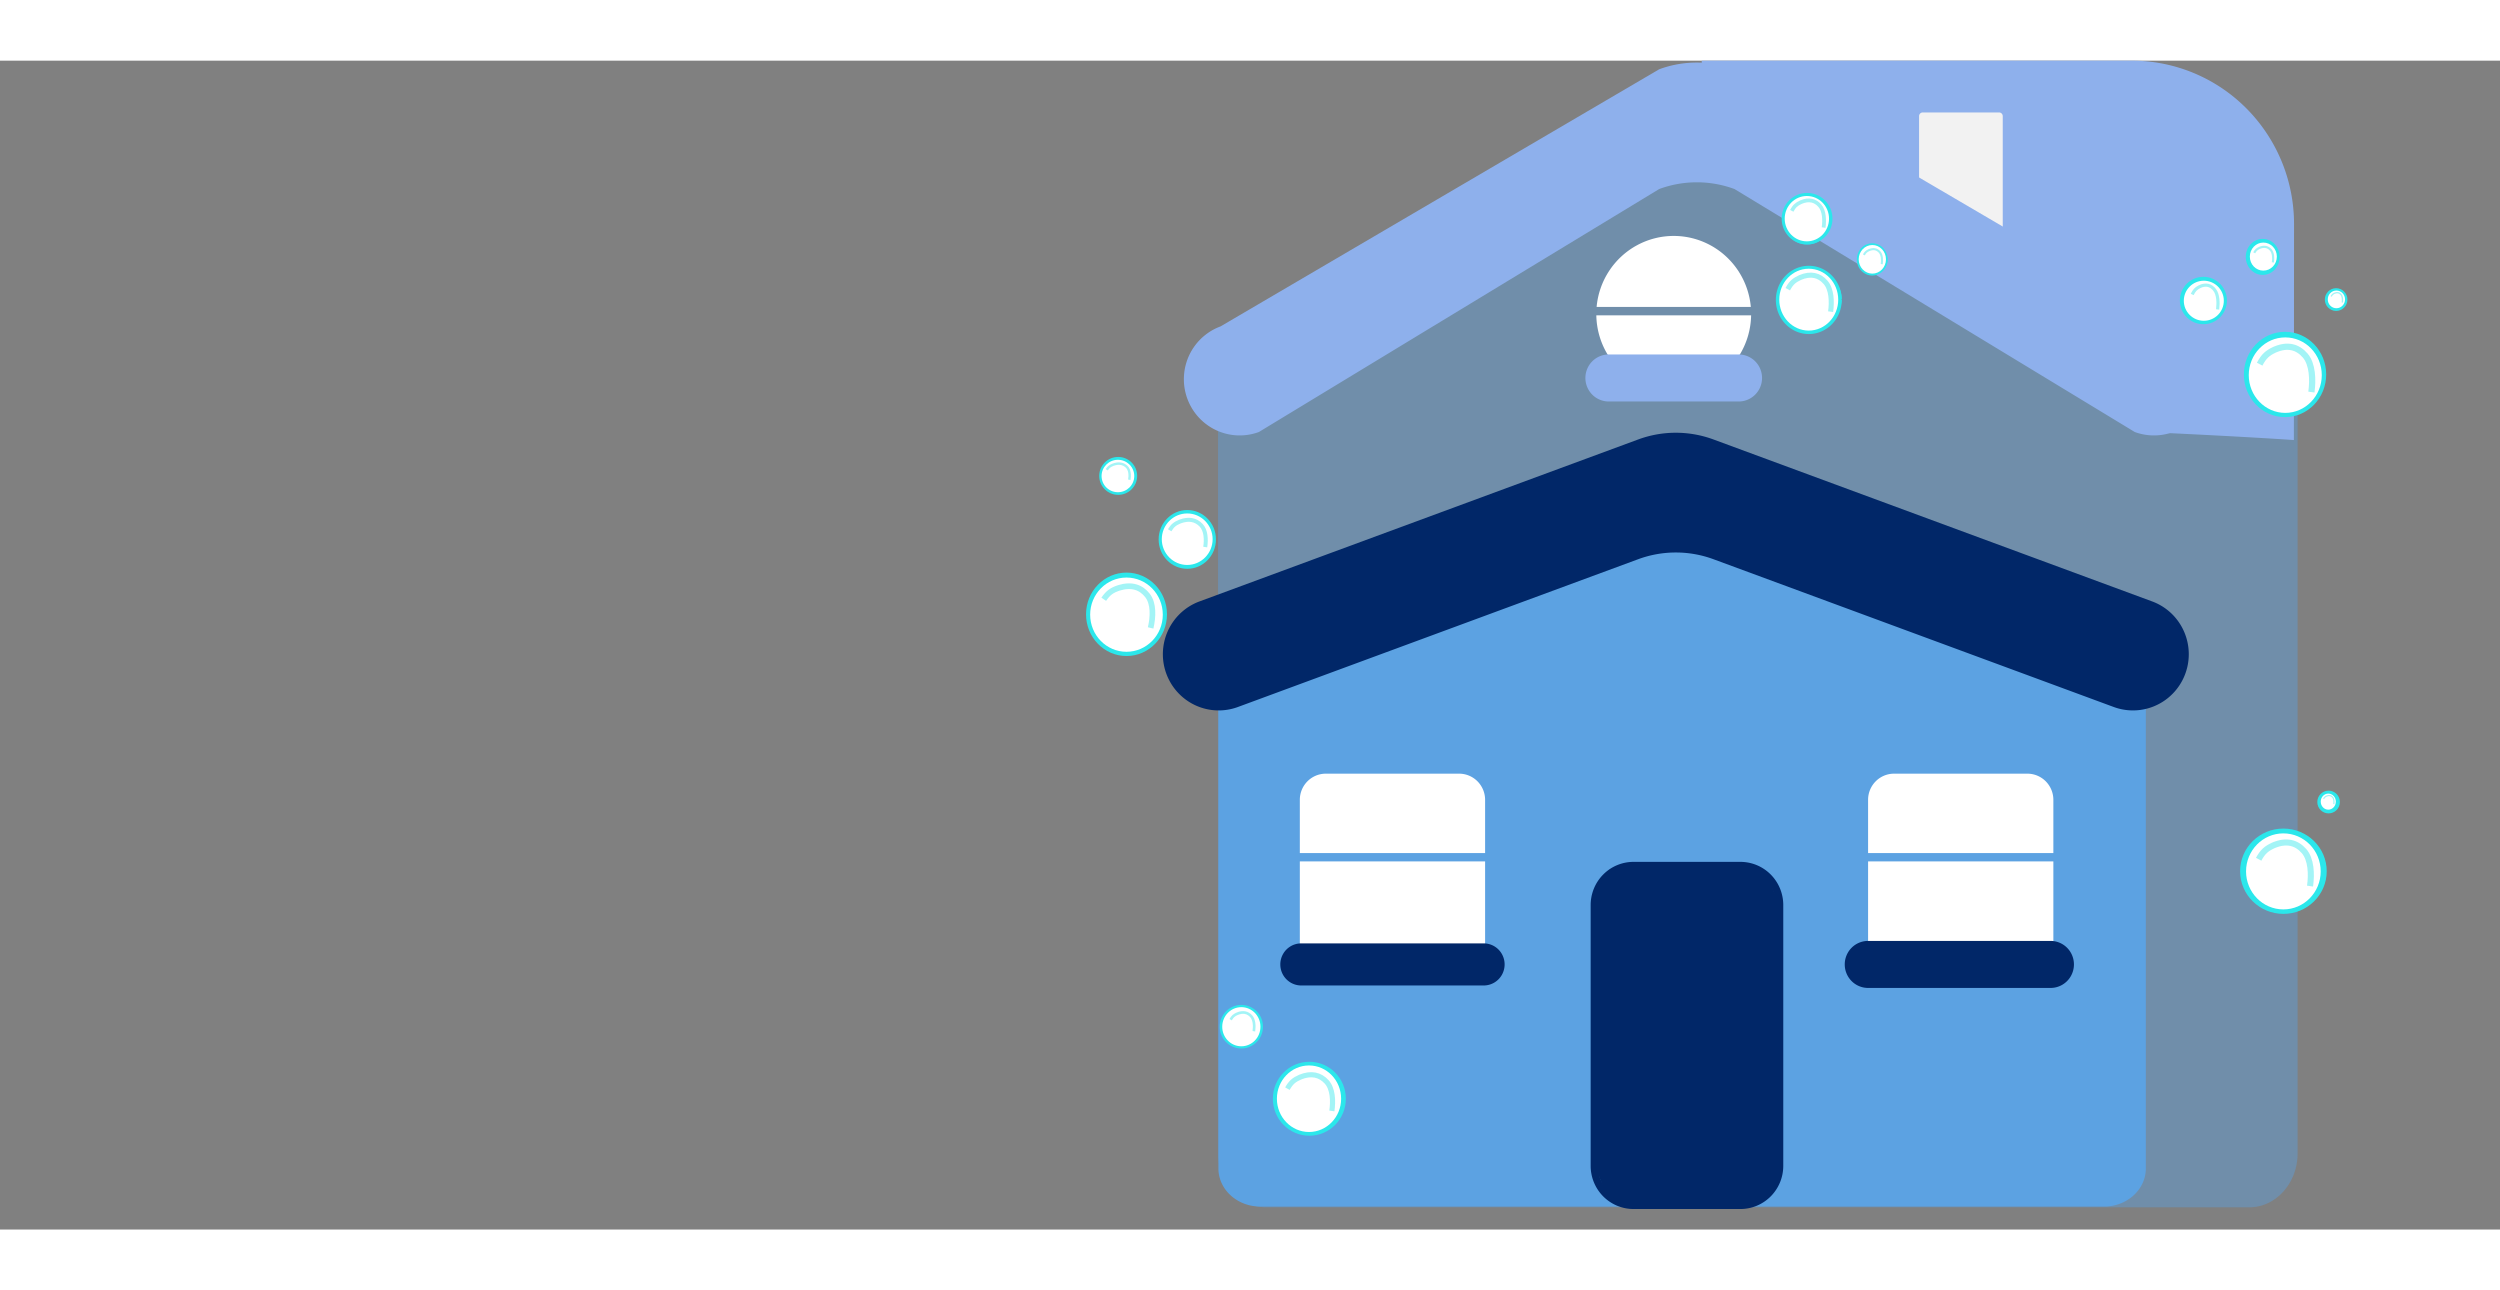 <?xml version="1.0" encoding="UTF-8" standalone="no"?>
<svg
   data-name="Layer 1"
   width="1097.175"
   height="566.229"
   viewBox="0 0 997.175 466.229"
   version="1.1"
   id="svg1179"
   sodipodi:docname="casa.svg"
   inkscape:export-filename="casai.svg"
   inkscape:export-xdpi="1"
   inkscape:export-ydpi="1"
   xmlns:inkscape="http://www.inkscape.org/namespaces/inkscape"
   xmlns:sodipodi="http://sodipodi.sourceforge.net/DTD/sodipodi-0.dtd"
   xmlns="http://www.w3.org/2000/svg"
   xmlns:svg="http://www.w3.org/2000/svg">
  <rect x="0" y="0" width="997.175" height="466.229" fill="#808080" stroke="none"/>
  <defs
     id="defs1183">
    <linearGradient
       id="linearGradient36702"
       inkscape:swatch="solid">
      <stop
         style="stop-color:#2be7eb;stop-opacity:1;"
         offset="0"
         id="stop36700" />
    </linearGradient>
  </defs>
  <sodipodi:namedview
     id="namedview1181"
     pagecolor="#ffffff"
     bordercolor="#000000"
     borderopacity="0.25"
     inkscape:showpageshadow="2"
     inkscape:pageopacity="0.0"
     inkscape:pagecheckerboard="0"
     inkscape:deskcolor="#d1d1d1"
     showgrid="false" />
  <path
     style="fill:#2be7eb;fill-opacity:1;stroke-width:0.979"
     id="path9945"
     sodipodi:type="arc"
     sodipodi:cx="720.79614"
     sodipodi:cy="63.149277"
     sodipodi:rx="9.762207"
     sodipodi:ry="10.209764"
     sodipodi:start="0"
     sodipodi:end="6.2524001"
     sodipodi:arc-type="slice"
     d="m 730.558,63.149 a 9.762,10.21 0 0 1 -9.687,10.209 9.762,10.21 0 0 1 -9.836,-10.052 9.762,10.21 0 0 1 9.536,-10.364 9.762,10.21 0 0 1 9.983,9.893 l -9.758,0.314 z" />
  <path
     d="M 897.113,457.382 H 505.163 c -10.661,0 -19.335,-9.664 -19.335,-21.542 v -293.548 a 12.008,12.094 0 0 1 6.386,-10.934 L 640.326,41.058 a 58.888,59.307 0 0 1 52.257,-0.053 l 217.44,90.345 a 12.01,12.095 0 0 1 6.425,10.952 v 293.538 c 0,11.878 -8.673,21.542 -19.335,21.542 z"
     fill="#f2f2f2"
     id="path1117"
     style="opacity:0.43;fill:#5ca2e2;fill-opacity:1;stroke-width:0.979" />
  <path
     d="M 839.238,457.064 H 502.66 c -9.193,0 -16.672,-6.821 -16.672,-15.205 V 236.667 a 8.467,8.527 0 0 1 5.556,-7.791 L 648.261,165.74 a 61.013,61.447 0 0 1 44.835,-0.022 l 157.249,63.161 a 8.467,8.527 0 0 1 5.565,7.795 v 205.186 c 2e-5,8.385 -7.479,15.205 -16.672,15.205 z"
     fill="#6c63ff"
     id="path1119"
     style="fill:#5ca2e2;fill-opacity:1;stroke-width:0.979" />
  <path
     d="m 592.362,316.054 v -21.222 a 10.363,10.436 0 0 0 -10.363,-10.436 h -53.174 a 10.363,10.436 0 0 0 -10.363,10.436 v 21.222 z"
     fill="#ffffff"
     id="path1137"
     style="stroke-width:0.979" />
  <path
     d="m 518.462,319.386 v 32.886 a 10.363,10.436 0 0 0 10.363,10.436 h 53.174 a 10.363,10.436 0 0 0 10.363,-10.436 V 319.386 Z"
     fill="#ffffff"
     id="path1139"
     style="stroke-width:0.979" />
  <path
     d="M 843.109,257.803 683.464,198.864 a 43.664,43.974 0 0 0 -30.057,0 l -159.646,58.939 a 22.265,22.423 0 0 1 -29.928,-21.053 v 0 A 22.265,22.423 0 0 1 478.435,215.696 l 174.972,-64.597 a 43.664,43.974 0 0 1 30.057,0 L 858.436,215.696 a 22.265,22.423 0 0 1 14.602,21.053 v 0 a 22.265,22.423 0 0 1 -29.928,21.053 z"
     fill="#3f3d56"
     id="path1141"
     style="fill:#012768;fill-opacity:1;stroke-width:0.979" />
  <path
     d="M 694.214,458.047 H 651.545 A 17.099,17.221 0 0 1 634.466,440.846 V 336.779 a 17.099,17.221 0 0 1 17.08,-17.201 h 42.668 a 17.099,17.221 0 0 1 17.08,17.201 V 440.846 A 17.099,17.221 0 0 1 694.214,458.047 Z M 651.545,322.526 a 14.168,14.269 0 0 0 -14.152,14.252 v 104.067 a 14.168,14.269 0 0 0 14.152,14.252 h 42.668 a 14.168,14.269 0 0 0 14.152,-14.252 V 336.779 A 14.168,14.269 0 0 0 694.214,322.526 Z"
     fill="#3f3d56"
     id="path1143"
     style="fill:#012768;fill-opacity:1;stroke-width:0.979" />
  <path
     d="m 698.352,98.243 a 30.877,31.097 0 0 0 -61.509,0 z"
     fill="#ffffff"
     id="path1145"
     style="stroke-width:0.979" />
  <path
     d="m 636.728,101.576 a 30.874,31.094 0 0 0 61.739,0 z"
     fill="#ffffff"
     id="path1147"
     style="stroke-width:0.979" />
  <path
     d="m 693.518,135.947 h -51.84 a 9.312,9.378 0 0 1 0,-18.756 h 51.84 a 9.312,9.378 0 0 1 0,18.756 z"
     fill="#ccc"
     id="path1149"
     style="fill:#8eb0ec;fill-opacity:1;stroke-width:0.979" />
  <path
     d="m 519.014,352.091 a 8.336,8.395 0 0 0 0,16.79 h 72.797 a 8.336,8.395 0 0 0 0,-16.79 z"
     fill="#ccc"
     id="path1151"
     style="fill:#012768;fill-opacity:1;stroke-width:0.979" />
  <path
     d="m 745.124,319.386 v 32.886 a 10.363,10.436 0 0 0 10.363,10.436 h 53.174 a 10.363,10.436 0 0 0 10.363,-10.436 V 319.386 Z"
     fill="#ffffff"
     id="path1153"
     style="stroke-width:0.979" />
  <path
     d="M 819.024,316.054 V 294.832 A 10.363,10.436 0 0 0 808.661,284.395 H 755.487 a 10.363,10.436 0 0 0 -10.363,10.436 v 21.222 z"
     fill="#ffffff"
     id="path1155"
     style="stroke-width:0.979" />
  <ellipse
     cx="698.248"
     cy="386.035"
     fill="#3f3d56"
     id="circle1157"
     style="fill:#5e4141;fill-opacity:1;stroke-width:0.979"
     rx="6.066"
     ry="6.11" />
  <path
     d="m 817.921,369.864 h -72.797 a 9.312,9.378 0 1 1 0,-18.756 h 72.797 a 9.312,9.378 0 0 1 0,18.756 z"
     fill="#ccc"
     id="path1171"
     style="fill:#012768;fill-opacity:1;stroke-width:0.979" />
  <path
     d="m 914.958,151.329 c 0,0 -17.653,-1.261 -53.679,-2.949 C 818.337,72.696 678.769,54.453 678.769,1.3760793e-4 V 0 h 171.543 a 64.715,65.175 0 0 1 64.715,65.175 z"
     fill="#ccc"
     id="path1173"
     style="fill:#8eb0ec;fill-opacity:1;stroke-width:0.979" />
  <path
     d="m 766.927,20.654 a 1.466,1.476 0 0 0 -1.464,1.474 v 49.224 a 1.466,1.476 0 0 0 1.464,1.474 h 30.446 a 1.466,1.476 0 0 0 1.464,-1.474 v -49.224 a 1.466,1.476 0 0 0 -1.464,-1.474 z"
     fill="#f2f2f2"
     id="path1175"
     style="stroke-width:0.979" />
  <path
     d="M 851.487,148.116 691.842,51.208 a 43.664,43.974 0 0 0 -30.057,0 L 502.139,148.116 a 22.265,22.423 0 0 1 -29.928,-21.053 v 0 a 22.265,22.423 0 0 1 14.602,-21.053 L 661.785,3.443 a 43.664,43.974 0 0 1 30.057,0 L 866.814,106.009 a 22.265,22.423 0 0 1 14.602,21.053 v 0 a 22.265,22.423 0 0 1 -29.928,21.054 z"
     fill="#ccc"
     id="path1177"
     style="fill:#8eb0ec;fill-opacity:1;stroke-width:0.979" />
  <ellipse
     style="fill:#2be7eb;fill-opacity:1;stroke-width:1.237"
     id="path9915-6-1-3-1"
     cx="724.446"
     cy="95.001"
     rx="10.137"
     ry="10.273" />
  <ellipse
     style="fill:#2be7eb;fill-opacity:1;stroke-width:0.675"
     id="path9915-6-1-3-6"
     cx="747.189"
     cy="79.552"
     rx="5.71"
     ry="5.43" />
  <ellipse
     style="fill:#2be7eb;fill-opacity:1;stroke-width:1.237"
     id="path9915-6-1-3"
     cx="720.783"
     cy="63.026"
     rx="10.137"
     ry="10.273" />
  <ellipse
     style="fill:#ffffff;fill-opacity:1;stroke:none;stroke-width:1.084"
     id="path9915-6-1-3-8"
     cx="720.707"
     cy="63.026"
     rx="8.839"
     ry="9.043" />
  <path
     style="fill:#012768;fill-opacity:1;stroke-width:0.979"
     d="m 651.052,320.816 -9.027,1.872 -6.106,10.428 0.531,108.558 3.717,9.358 8.23,5.882 49.913,-0.267 8.496,-6.417 2.92,-9.358 -0.796,-106.419 -4.248,-9.626 -7.965,-3.476 z"
     id="path7714"
     sodipodi:nodetypes="ccccccccccccc" />
  <path
     style="fill:#5e4141;fill-opacity:1;stroke-width:0.979"
     d="M 660.876,338.731 Z"
     id="path7763" />
  <ellipse
     style="fill:#2be7eb;fill-opacity:1;stroke-width:0.979"
     id="path8545"
     cx="910.784"
     cy="323.309"
     rx="17.272"
     ry="17.016" />
  <ellipse
     style="fill:#2be7eb;fill-opacity:1;stroke-width:0.979"
     id="path9901"
     cx="928.806"
     cy="295.705"
     rx="4.506"
     ry="4.538" />
  <ellipse
     style="fill:#2be7eb;fill-opacity:1;stroke-width:0.979"
     id="path9911"
     cx="449.332"
     cy="220.833"
     rx="16.145"
     ry="16.638" />
  <ellipse
     style="fill:#2be7eb;fill-opacity:1;stroke-width:1.021"
     id="path9913"
     cx="473.571"
     cy="190.96"
     rx="11.431"
     ry="11.722" />
  <ellipse
     style="fill:#2be7eb;fill-opacity:1;stroke-width:0.917"
     id="path9915"
     cx="446.01"
     cy="165.625"
     rx="7.567"
     ry="7.563" />
  <ellipse
     style="fill:#ffffff;fill-opacity:1;stroke-width:0.787"
     id="path9915-6"
     cx="445.905"
     cy="165.668"
     rx="6.521"
     ry="6.468" />
  <ellipse
     style="fill:#2be7eb;fill-opacity:1;stroke-width:0.952"
     id="path9917"
     cx="522.261"
     cy="414.063"
     rx="14.555"
     ry="14.747" />
  <ellipse
     style="fill:#2be7eb;fill-opacity:1;stroke-width:0.979"
     id="path9919"
     cx="495.139"
     cy="385.324"
     rx="8.636"
     ry="8.697" />
  <ellipse
     style="fill:#2be7eb;fill-opacity:1;stroke-width:0.999"
     id="path9921"
     cx="911.431"
     cy="125.164"
     rx="16.417"
     ry="17.016" />
  <ellipse
     style="fill:#2be7eb;fill-opacity:1;stroke-width:0.979"
     id="path9923"
     cx="878.869"
     cy="95.669"
     rx="9.387"
     ry="9.453" />
  <ellipse
     style="fill:#2be7eb;fill-opacity:1;stroke-width:0.979"
     id="path9925"
     cx="902.523"
     cy="78.275"
     rx="6.758"
     ry="7.185" />
  <ellipse
     style="fill:#2be7eb;fill-opacity:1;stroke-width:0.979"
     id="path9927"
     cx="931.81"
     cy="95.291"
     rx="4.506"
     ry="4.538" />
  <path
     style="fill:#2be7eb;fill-opacity:1;stroke-width:0.979"
     id="path9937"
     sodipodi:type="arc"
     sodipodi:cx="721.47687"
     sodipodi:cy="95.432518"
     sodipodi:rx="13.141433"
     sodipodi:ry="13.613019"
     sodipodi:start="0"
     sodipodi:end="6.2524001"
     sodipodi:arc-type="slice"
     d="m 734.618,95.433 a 13.141,13.613 0 0 1 -13.04,13.613 13.141,13.613 0 0 1 -13.241,-13.403 13.141,13.613 0 0 1 12.836,-13.819 13.141,13.613 0 0 1 13.439,13.19 l -13.135,0.419 z" />
  <path
     style="fill:#2be7eb;fill-opacity:1;stroke-width:0.99"
     id="path9943"
     sodipodi:type="arc"
     sodipodi:cx="746.77924"
     sodipodi:cy="79.273598"
     sodipodi:rx="6.142426"
     sodipodi:ry="6.42837"
     sodipodi:start="0"
     sodipodi:end="6.2524001"
     sodipodi:arc-type="slice"
     d="m 752.922,79.274 a 6.142,6.428 0 0 1 -6.095,6.428 6.142,6.428 0 0 1 -6.189,-6.329 6.142,6.428 0 0 1 6,-6.526 6.142,6.428 0 0 1 6.281,6.229 l -6.14,0.198 z" />
  <ellipse
     style="fill:#ffffff;fill-opacity:1;stroke-width:1.237"
     id="path9915-6-1"
     cx="473.54"
     cy="190.875"
     rx="10.137"
     ry="10.273" />
  <ellipse
     style="fill:#ffffff;fill-opacity:1;stroke-width:1.775"
     id="path9915-6-1-1"
     cx="449.317"
     cy="220.977"
     rx="14.487"
     ry="14.807" />
  <ellipse
     style="fill:#ffffff;fill-opacity:1;stroke-width:1.58"
     id="path9915-6-1-9"
     cx="522.125"
     cy="414.053"
     rx="12.808"
     ry="13.27" />
  <ellipse
     style="fill:#ffffff;fill-opacity:1;stroke-width:0.935"
     id="path9915-6-1-0"
     cx="495.135"
     cy="385.332"
     rx="7.624"
     ry="7.805" />
  <ellipse
     style="fill:#ffffff;fill-opacity:1;stroke-width:0.675"
     id="path9915-6-1-3-87"
     cx="746.821"
     cy="79.241"
     rx="5.442"
     ry="5.707" />
  <ellipse
     style="fill:#ffffff;fill-opacity:1;stroke-width:1.46"
     id="path9915-6-1-3-14"
     cx="721.458"
     cy="95.329"
     rx="11.756"
     ry="12.338" />
  <ellipse
     style="fill:#ffffff;fill-opacity:1;stroke-width:1.821"
     id="path9915-6-1-3-9"
     cx="910.769"
     cy="323.378"
     rx="14.886"
     ry="15.164" />
  <ellipse
     style="fill:#ffffff;fill-opacity:1;stroke-width:0.377"
     id="path9915-6-1-3-12"
     cx="928.685"
     cy="295.551"
     rx="3.013"
     ry="3.207" />
  <ellipse
     style="fill:#ffffff;fill-opacity:1;stroke-width:1.794"
     id="path9915-6-1-3-7"
     cx="911.524"
     cy="125.438"
     rx="14.562"
     ry="15.055" />
  <ellipse
     style="fill:#ffffff;fill-opacity:1;stroke-width:0.968"
     id="path9915-6-1-3-84"
     cx="879.037"
     cy="95.763"
     rx="7.978"
     ry="7.99" />
  <ellipse
     style="fill:#ffffff;fill-opacity:1;stroke-width:0.666"
     id="path9915-6-1-3-3"
     cx="902.782"
     cy="78.154"
     rx="5.388"
     ry="5.598" />
  <ellipse
     style="fill:#ffffff;fill-opacity:1;stroke-width:0.423"
     id="path9915-6-1-3-2"
     cx="931.923"
     cy="95.22"
     rx="3.445"
     ry="3.533" />
  <path
     style="opacity:0.43;fill:none;fill-opacity:1;stroke:#2be7eb;stroke-width:0.979;stroke-opacity:1;paint-order:stroke fill markers"
     d="m 441.446,163.195 c 0.72,-1.128 1.354,-1.576 2.58,-2.052 2.279,-0.82 4.052,-0.423 5.364,0.832 1.273,1.218 1.365,3.435 1.071,5.195"
     id="path36856"
     sodipodi:nodetypes="ccac" />
  <path
     style="opacity:0.43;fill:none;fill-opacity:1;stroke:#2be7eb;stroke-width:1.594;stroke-opacity:1;paint-order:stroke fill markers"
     d="m 466.551,187.311 c 1.132,-1.901 2.129,-2.655 4.058,-3.457 3.583,-1.382 6.373,-0.712 8.436,1.402 2.003,2.052 2.147,5.788 1.684,8.752"
     id="path36856-7"
     sodipodi:nodetypes="ccac" />
  <path
     style="opacity:0.43;fill:none;fill-opacity:1;stroke:#2be7eb;stroke-width:2.265;stroke-opacity:1;paint-order:stroke fill markers"
     d="m 440.25,214.832 c 1.798,-2.627 3.267,-3.602 6.026,-4.537 5.112,-1.578 8.872,-0.269 11.45,3.051 2.502,3.222 2.232,8.67 1.221,12.922"
     id="path36856-9"
     sodipodi:nodetypes="ccac" />
  <path
     style="opacity:0.43;fill:none;fill-opacity:1;stroke:#2be7eb;stroke-width:1.07;stroke-opacity:1;paint-order:stroke fill markers"
     d="m 490.865,382.526 c 0.739,-1.311 1.391,-1.831 2.651,-2.384 2.341,-0.953 4.164,-0.491 5.512,0.967 1.309,1.415 1.403,3.992 1.1,6.036"
     id="path36856-0"
     sodipodi:nodetypes="ccac" />
  <path
     style="opacity:0.43;fill:none;fill-opacity:1;stroke:#2be7eb;stroke-width:2.055;stroke-opacity:1;paint-order:stroke fill markers"
     d="m 513.508,410.036 c 1.415,-2.525 2.663,-3.526 5.075,-4.592 4.482,-1.836 7.971,-0.946 10.551,1.862 2.505,2.725 2.686,7.688 2.106,11.625"
     id="path36856-5"
     sodipodi:nodetypes="ccac" />
  <path
     style="opacity:0.43;fill:none;fill-opacity:1;stroke:#2be7eb;stroke-width:2.425;stroke-opacity:1;paint-order:stroke fill markers"
     d="m 900.914,318.533 c 1.636,-3.041 3.078,-4.247 5.866,-5.531 5.18,-2.211 9.212,-1.139 12.195,2.242 2.895,3.282 3.104,9.259 2.434,14.001"
     id="path36856-97"
     sodipodi:nodetypes="ccac" />
  <path
     style="opacity:0.43;fill:none;fill-opacity:1;stroke:#2be7eb;stroke-width:0.48;stroke-opacity:1;paint-order:stroke fill markers"
     d="m 926.822,294.433 c 0.324,-0.602 0.61,-0.841 1.163,-1.095 1.027,-0.438 1.827,-0.225 2.419,0.444 0.574,0.65 0.616,1.833 0.483,2.771"
     id="path36856-00"
     sodipodi:nodetypes="ccac" />
  <path
     style="opacity:0.43;fill:none;fill-opacity:1;stroke:#2be7eb;stroke-width:1.273;stroke-opacity:1;paint-order:stroke fill markers"
     d="m 874.41,93.256 c 0.809,-1.695 1.522,-2.367 2.9,-3.083 2.561,-1.233 4.555,-0.635 6.03,1.25 1.432,1.83 1.535,5.162 1.204,7.805"
     id="path36856-8"
     sodipodi:nodetypes="ccac" />
  <path
     style="opacity:0.43;fill:none;fill-opacity:1;stroke:#2be7eb;stroke-width:0.875;stroke-opacity:1;paint-order:stroke fill markers"
     d="m 899.127,76.643 c 0.596,-1.087 1.122,-1.518 2.138,-1.976 1.888,-0.79 3.358,-0.407 4.445,0.801 1.055,1.173 1.132,3.309 0.887,5.004"
     id="path36856-3"
     sodipodi:nodetypes="ccac" />
  <path
     style="opacity:0.43;fill:none;fill-opacity:1;stroke:#2be7eb;stroke-width:0.539;stroke-opacity:1;paint-order:stroke fill markers"
     d="m 929.821,94.051 c 0.356,-0.69 0.671,-0.964 1.278,-1.256 1.129,-0.502 2.007,-0.259 2.657,0.509 0.631,0.745 0.676,2.102 0.53,3.179"
     id="path36856-76"
     sodipodi:nodetypes="ccac" />
  <path
     style="opacity:0.43;fill:none;fill-opacity:1;stroke:#2be7eb;stroke-width:2.48;stroke-opacity:1;paint-order:stroke fill markers"
     d="m 901.313,121.062 c 1.647,-3.161 3.098,-4.414 5.905,-5.749 5.215,-2.299 9.273,-1.184 12.276,2.331 2.914,3.411 3.125,9.625 2.451,14.553"
     id="path36856-95"
     sodipodi:nodetypes="ccac" />
  <path
     style="opacity:0.43;fill:none;fill-opacity:1;stroke:#2be7eb;stroke-width:0.84;stroke-opacity:1;paint-order:stroke fill markers"
     d="m 743.435,77.482 c 0.569,-1.049 1.071,-1.465 2.042,-1.908 1.803,-0.763 3.207,-0.393 4.245,0.774 1.008,1.132 1.081,3.195 0.847,4.83"
     id="path36856-4"
     sodipodi:nodetypes="ccac" />
  <path
     style="opacity:0.43;fill:none;fill-opacity:1;stroke:#2be7eb;stroke-width:1.507;stroke-opacity:1;paint-order:stroke fill markers"
     d="m 714.677,59.896 c 1.014,-1.896 1.908,-2.648 3.636,-3.448 3.212,-1.379 5.711,-0.71 7.56,1.398 1.795,2.046 1.924,5.773 1.509,8.729"
     id="path36856-1"
     sodipodi:nodetypes="ccac" />
  <path
     style="opacity:0.43;fill:none;fill-opacity:1;stroke:#2be7eb;stroke-width:2.026;stroke-opacity:1;paint-order:stroke fill markers"
     d="m 713.084,91.153 c 1.364,-2.546 2.566,-3.556 4.891,-4.631 4.32,-1.852 7.681,-0.954 10.169,1.877 2.414,2.748 2.588,7.753 2.03,11.723"
     id="path36856-08"
     sodipodi:nodetypes="ccac" />
</svg>
